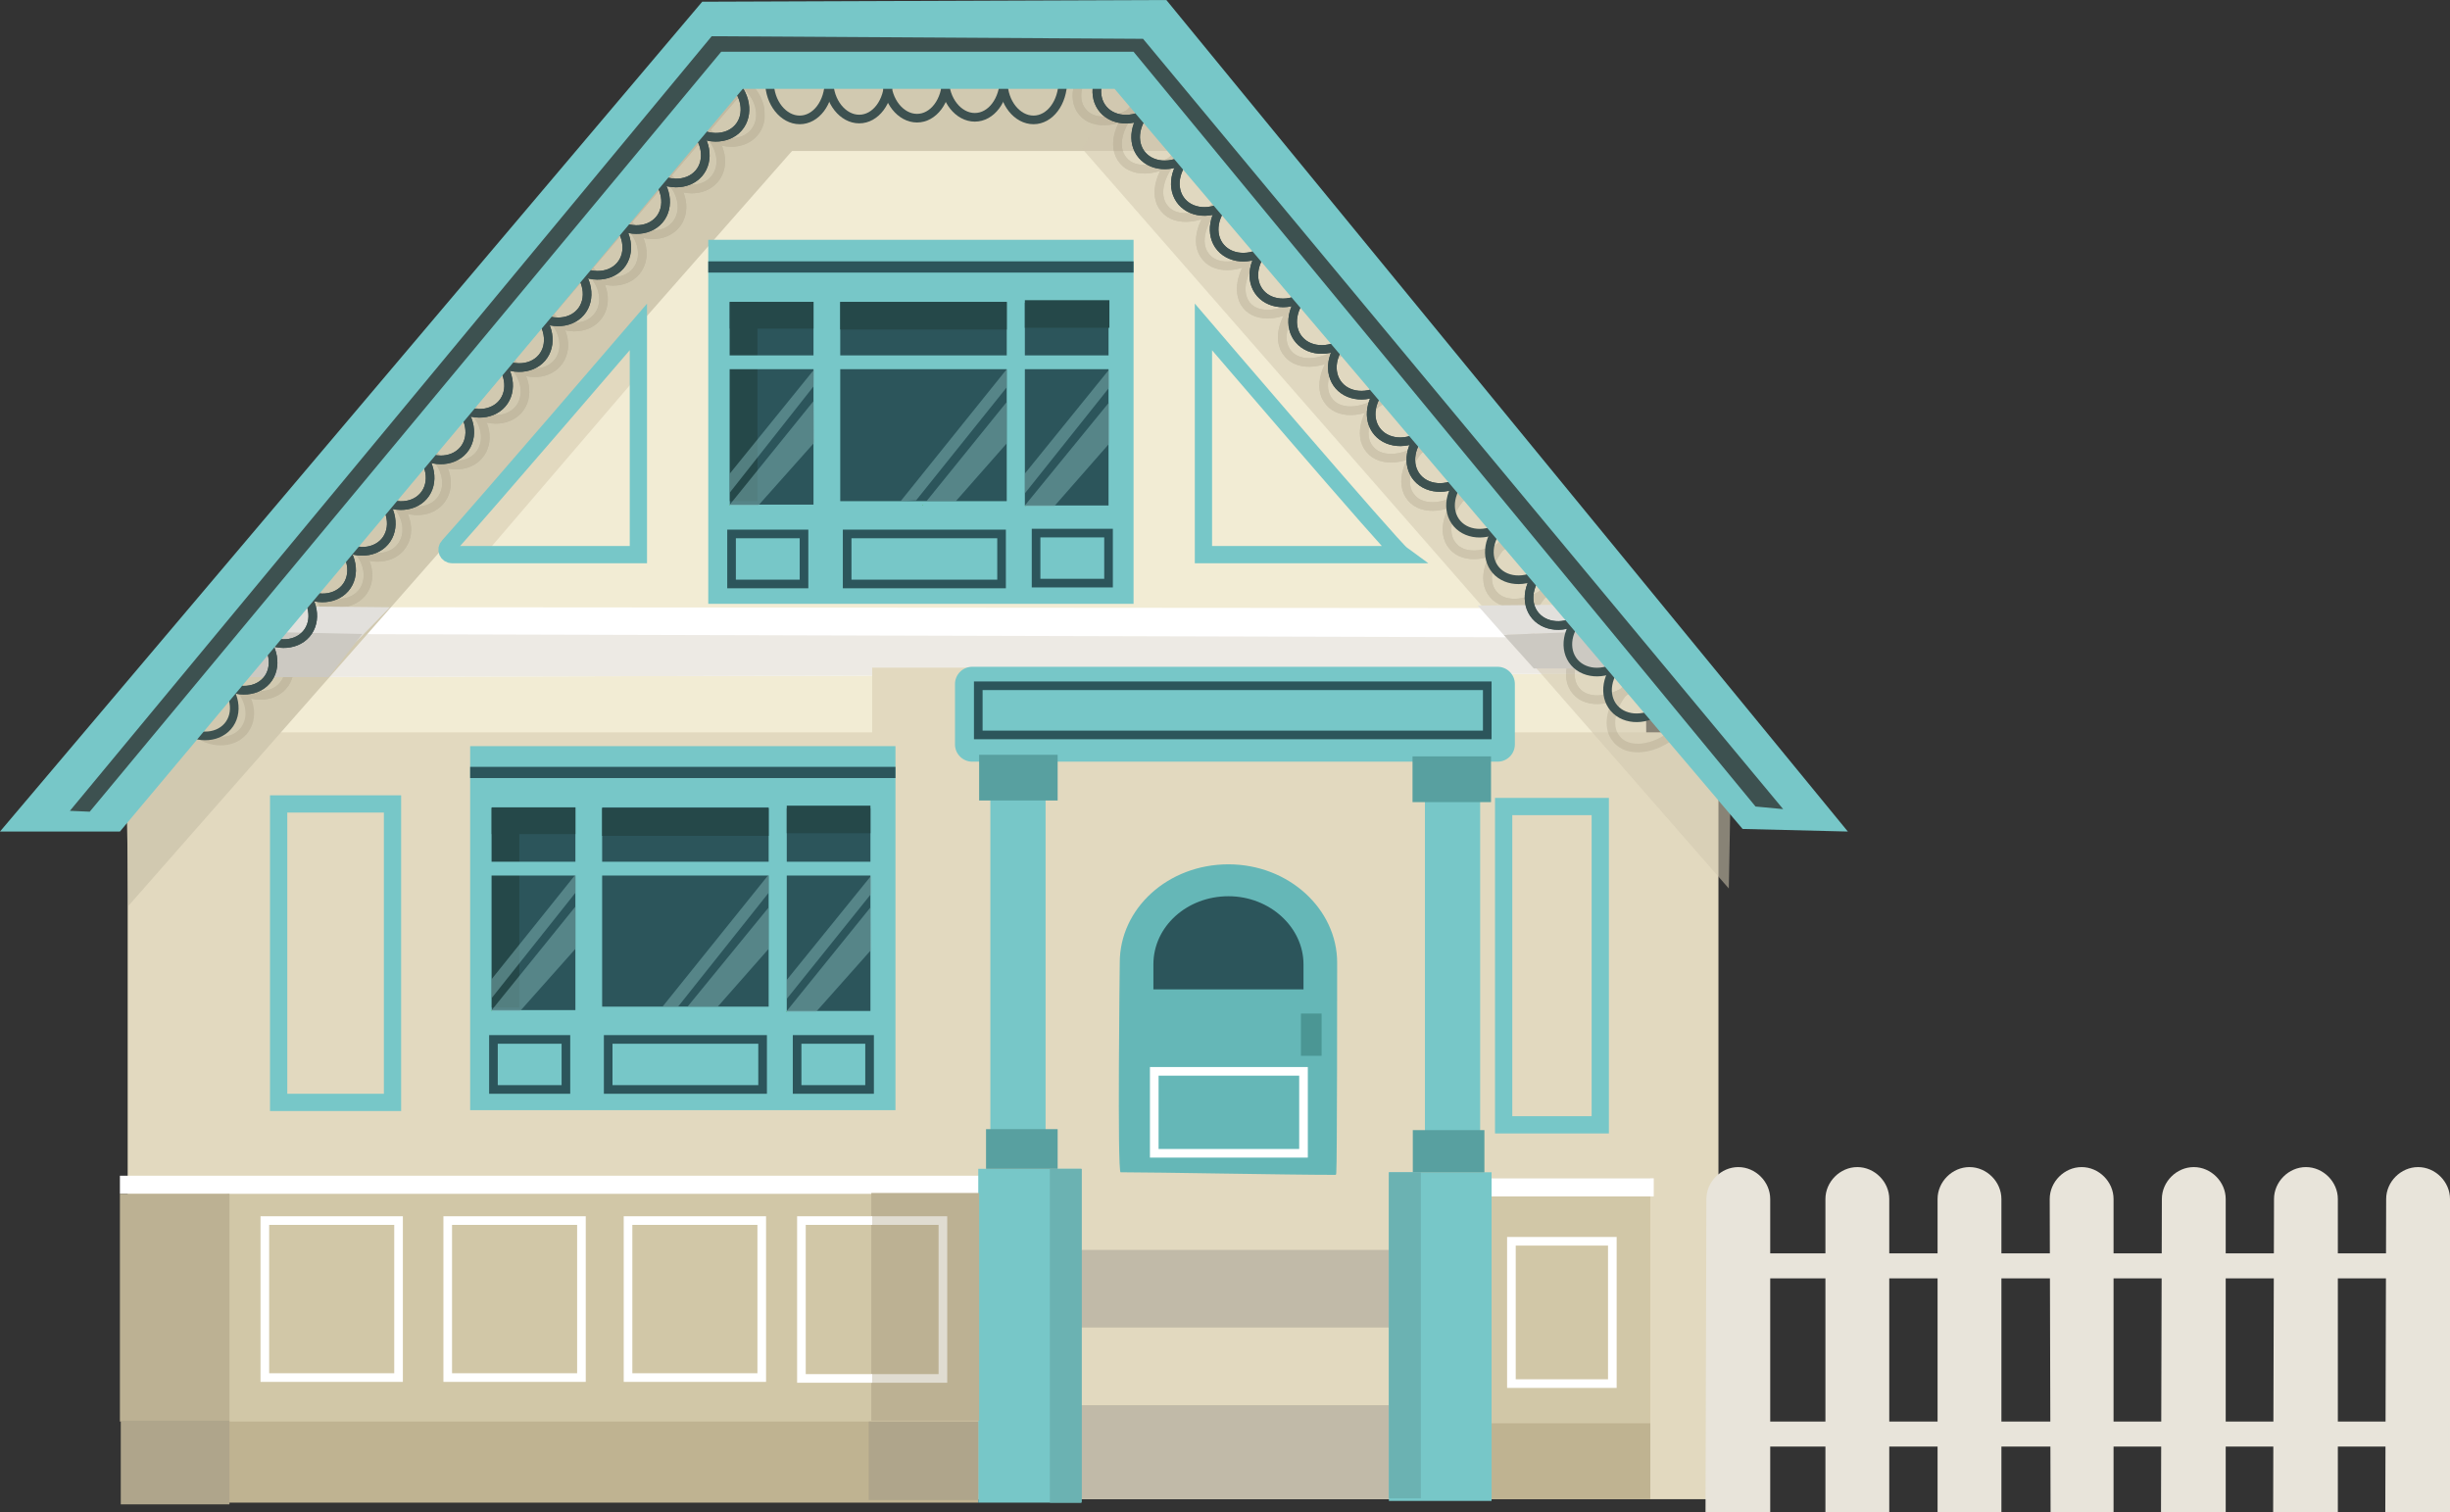 <?xml version="1.0" encoding="utf-8"?>
<!-- Generator: Adobe Illustrator 21.0.1, SVG Export Plug-In . SVG Version: 6.00 Build 0)  -->
<svg version="1.1" id="objects" xmlns="http://www.w3.org/2000/svg" xmlns:xlink="http://www.w3.org/1999/xlink" x="0px" y="0px"
	 viewBox="0 0 284 175.3" style="enable-background:new 0 0 284 175.3;" xml:space="preserve">
<rect x="0" y="0" width="284" height="175.3" fill="#333333" stroke="none"/>
<style type="text/css">
	.st0{display:none;opacity:0.33;fill:#DDDAD3;}
	.st1{fill:#F2ECD4;}
	.st2{fill:#FFFFFF;}
	.st3{fill:#EDEAE4;}
	.st4{fill:#E2D9BF;}
	.st5{fill:#D1C9B0;}
	.st6{fill:#D1C7A7;}
	.st7{opacity:0.25;}
	.st8{fill:none;stroke:#968D75;stroke-miterlimit:10;}
	.st9{fill:#E2E0DC;}
	.st10{fill:#CCC9C2;}
	.st11{fill:none;stroke:#77C7C8;stroke-width:2;stroke-miterlimit:10;}
	.st12{fill:#BFB391;}
	.st13{fill:#C1BAA8;}
	.st14{fill:none;stroke:#2EB220;stroke-miterlimit:10;}
	.st15{fill:#65B7B7;}
	.st16{fill:#2C555B;}
	.st17{fill:none;stroke:#FFFFFF;stroke-miterlimit:10;}
	.st18{fill:#4B9694;}
	.st19{fill:#77C7C8;}
	.st20{fill:none;stroke:#3D5150;stroke-miterlimit:10;}
	.st21{opacity:0.57;fill:#75A9AB;}
	.st22{fill:#254849;}
	.st23{fill:none;stroke:#2C555B;stroke-miterlimit:10;}
	.st24{opacity:0.57;}
	.st25{fill:#2EB220;}
	.st26{fill:#75A9AB;}
	.st27{fill:#BCB193;}
	.st28{fill:#AFA58B;}
	.st29{fill:none;stroke:#E0DCD1;stroke-miterlimit:10;}
	.st30{fill:#58A0A0;}
	.st31{fill:#6BB2B2;}
	.st32{opacity:0.54;fill:#D1C9B0;}
	.st33{fill:#3D5150;}
	.st34{fill:#E8E4DA;}
</style>
<g>
	<ellipse class="st0" cx="101.8" cy="176.8" rx="108.7" ry="9"/>
	<polygon class="st1" points="133.3,8.8 83.5,8.3 32.9,66.2 28.2,71.6 28.2,165 191.6,165 190.7,71.6 	"/>
	<polygon class="st2" points="35.2,70.4 44.9,70.4 45.4,70.4 180.5,70.5 186.5,78.1 27.4,78.5 	"/>
	<polygon class="st3" points="30.3,78.5 34.9,73.5 183.2,73.9 186.5,78.1 	"/>
	<path class="st4" d="M197.9,173.8H16.1c-0.7,0-1.3-0.6-1.3-1.3V86.2c0-0.7,0.6-1.3,1.3-1.3h181.8c0.7,0,1.3,0.6,1.3,1.3v86.3
		C199.1,173.2,198.5,173.8,197.9,173.8z"/>
	<polyline class="st5" points="14.5,83.1 14.9,105 99.9,8.3 83.9,7.3 27.4,70.3 	"/>
	<rect x="101.1" y="77.4" class="st4" width="14.7" height="61.1"/>
	<polygon class="st4" points="101.8,83.5 136.1,83.5 151.5,83.5 151.5,92.2 151.5,131.9 144.6,132.8 144.5,91.1 101.9,91.2 	"/>
	<rect x="26.3" y="136.6" class="st6" width="165" height="36.6"/>
	<g class="st7">
		<g>
			<path class="st8" d="M81.7,15.3c1.8,1.6,4.4,1.6,5.7,0.1c1.3-1.5,0.9-4-1-5.6c0,0-0.1-0.1-0.1-0.1l-4.7,5.5
				C81.6,15.3,81.7,15.3,81.7,15.3z"/>
		</g>
		<g>
			<path class="st8" d="M81.7,15.3c1.8,1.6,4.4,1.6,5.7,0.1c1.3-1.5,0.9-4-1-5.6c0,0-0.1-0.1-0.1-0.1l-4.7,5.5
				C81.6,15.3,81.7,15.3,81.7,15.3z"/>
		</g>
		<g>
			<path class="st8" d="M77.1,20.7c1.8,1.6,4.4,1.6,5.7,0.1c1.3-1.5,0.9-4-1-5.6c0,0-0.1-0.1-0.1-0.1L77,20.6
				C77.1,20.6,77.1,20.6,77.1,20.7z"/>
		</g>
		<g>
			<path class="st8" d="M77.1,20.7c1.8,1.6,4.4,1.6,5.7,0.1c1.3-1.5,0.9-4-1-5.6c0,0-0.1-0.1-0.1-0.1L77,20.6
				C77.1,20.6,77.1,20.6,77.1,20.7z"/>
		</g>
		<g>
			<path class="st8" d="M72.6,26c1.8,1.6,4.4,1.6,5.7,0.1c1.3-1.5,0.9-4-1-5.6c0,0-0.1-0.1-0.1-0.1l-4.7,5.5
				C72.5,25.9,72.5,26,72.6,26z"/>
		</g>
		<g>
			<path class="st8" d="M72.6,26c1.8,1.6,4.4,1.6,5.7,0.1c1.3-1.5,0.9-4-1-5.6c0,0-0.1-0.1-0.1-0.1l-4.7,5.5
				C72.5,25.9,72.5,26,72.6,26z"/>
		</g>
		<g>
			<path class="st8" d="M68,31.4c1.8,1.6,4.4,1.6,5.7,0.1c1.3-1.5,0.9-4-1-5.6c0,0-0.1-0.1-0.1-0.1l-4.7,5.5
				C68,31.3,68,31.3,68,31.4z"/>
		</g>
		<g>
			<path class="st8" d="M68,31.4c1.8,1.6,4.4,1.6,5.7,0.1c1.3-1.5,0.9-4-1-5.6c0,0-0.1-0.1-0.1-0.1l-4.7,5.5
				C68,31.3,68,31.3,68,31.4z"/>
		</g>
		<g>
			<path class="st8" d="M63.5,36.7c1.8,1.6,4.4,1.6,5.7,0.1c1.3-1.5,0.9-4-1-5.6c0,0-0.1-0.1-0.1-0.1l-4.7,5.5
				C63.4,36.6,63.4,36.7,63.5,36.7z"/>
		</g>
		<g>
			<path class="st8" d="M63.5,36.7c1.8,1.6,4.4,1.6,5.7,0.1c1.3-1.5,0.9-4-1-5.6c0,0-0.1-0.1-0.1-0.1l-4.7,5.5
				C63.4,36.6,63.4,36.7,63.5,36.7z"/>
		</g>
		<g>
			<path class="st8" d="M58.9,42c1.8,1.6,4.4,1.6,5.7,0.1c1.3-1.5,0.9-4-1-5.6c0,0-0.1-0.1-0.1-0.1l-4.7,5.5
				C58.8,42,58.9,42,58.9,42z"/>
		</g>
		<g>
			<path class="st8" d="M58.9,42c1.8,1.6,4.4,1.6,5.7,0.1c1.3-1.5,0.9-4-1-5.6c0,0-0.1-0.1-0.1-0.1l-4.7,5.5
				C58.8,42,58.9,42,58.9,42z"/>
		</g>
		<g>
			<path class="st8" d="M54.4,47.4c1.8,1.6,4.4,1.6,5.7,0.1c1.3-1.5,0.9-4-1-5.6c0,0-0.1-0.1-0.1-0.1l-4.7,5.5
				C54.3,47.3,54.3,47.3,54.4,47.4z"/>
		</g>
		<g>
			<path class="st8" d="M54.4,47.4c1.8,1.6,4.4,1.6,5.7,0.1c1.3-1.5,0.9-4-1-5.6c0,0-0.1-0.1-0.1-0.1l-4.7,5.5
				C54.3,47.3,54.3,47.3,54.4,47.4z"/>
		</g>
		<g>
			<path class="st8" d="M49.8,52.7c1.8,1.6,4.4,1.6,5.7,0.1c1.3-1.5,0.9-4-1-5.6c0,0-0.1-0.1-0.1-0.1l-4.7,5.5
				C49.7,52.6,49.8,52.7,49.8,52.7z"/>
		</g>
		<g>
			<path class="st8" d="M49.8,52.7c1.8,1.6,4.4,1.6,5.7,0.1c1.3-1.5,0.9-4-1-5.6c0,0-0.1-0.1-0.1-0.1l-4.7,5.5
				C49.7,52.6,49.8,52.7,49.8,52.7z"/>
		</g>
		<g>
			<path class="st8" d="M45.3,58c1.8,1.6,4.4,1.6,5.7,0.1c1.3-1.5,0.9-4-1-5.6c0,0-0.1-0.1-0.1-0.1l-4.7,5.5
				C45.2,58,45.2,58,45.3,58z"/>
		</g>
		<g>
			<path class="st8" d="M45.3,58c1.8,1.6,4.4,1.6,5.7,0.1c1.3-1.5,0.9-4-1-5.6c0,0-0.1-0.1-0.1-0.1l-4.7,5.5
				C45.2,58,45.2,58,45.3,58z"/>
		</g>
		<g>
			<path class="st8" d="M40.7,63.4c1.8,1.6,4.4,1.6,5.7,0.1c1.3-1.5,0.9-4-1-5.6c0,0-0.1-0.1-0.1-0.1l-4.7,5.5
				C40.6,63.3,40.7,63.3,40.7,63.4z"/>
		</g>
		<g>
			<path class="st8" d="M40.7,63.4c1.8,1.6,4.4,1.6,5.7,0.1c1.3-1.5,0.9-4-1-5.6c0,0-0.1-0.1-0.1-0.1l-4.7,5.5
				C40.6,63.3,40.7,63.3,40.7,63.4z"/>
		</g>
		<g>
			<path class="st8" d="M36.2,68.7c1.8,1.6,4.4,1.6,5.7,0.1c1.3-1.5,0.9-4-1-5.6c0,0-0.1-0.1-0.1-0.1L36,68.6
				C36.1,68.6,36.1,68.7,36.2,68.7z"/>
		</g>
		<g>
			<path class="st8" d="M36.2,68.7c1.8,1.6,4.4,1.6,5.7,0.1c1.3-1.5,0.9-4-1-5.6c0,0-0.1-0.1-0.1-0.1L36,68.6
				C36.1,68.6,36.1,68.7,36.2,68.7z"/>
		</g>
		<g>
			<path class="st8" d="M31.6,74.1c1.8,1.6,4.4,1.6,5.7,0.1c1.3-1.5,0.9-4-1-5.6c0,0-0.1-0.1-0.1-0.1l-4.7,5.5
				C31.5,74,31.6,74,31.6,74.1z"/>
		</g>
		<g>
			<path class="st8" d="M31.6,74.1c1.8,1.6,4.4,1.6,5.7,0.1c1.3-1.5,0.9-4-1-5.6c0,0-0.1-0.1-0.1-0.1l-4.7,5.5
				C31.5,74,31.6,74,31.6,74.1z"/>
		</g>
		<g>
			<path class="st8" d="M27.1,79.4c1.8,1.6,4.4,1.6,5.7,0.1c1.3-1.5,0.9-4-1-5.6c0,0-0.1-0.1-0.1-0.1l-4.7,5.5
				C27,79.3,27,79.4,27.1,79.4z"/>
		</g>
		<g>
			<path class="st8" d="M27.1,79.4c1.8,1.6,4.4,1.6,5.7,0.1c1.3-1.5,0.9-4-1-5.6c0,0-0.1-0.1-0.1-0.1l-4.7,5.5
				C27,79.3,27,79.4,27.1,79.4z"/>
		</g>
		<g>
			<path class="st8" d="M22.5,84.7c1.8,1.6,4.4,1.6,5.7,0.1c1.3-1.5,0.9-4-1-5.6c0,0-0.1-0.1-0.1-0.1l-4.7,5.5
				C22.4,84.7,22.5,84.7,22.5,84.7z"/>
		</g>
	</g>
	<polygon class="st9" points="45.2,70.4 34.7,70.3 30.9,74.7 40.8,74.9 	"/>
	<polygon class="st10" points="42,73.5 38.1,78.5 28.3,78.5 32.8,73.3 	"/>
	<polygon class="st4" points="51,64.3 74,37.9 74,43.5 56,64.5 	"/>
	<path class="st11" d="M52,63.3C56.4,58.4,74,37.9,74,37.9v26.4H52.4C51.9,64.3,51.6,63.7,52,63.3z"/>
	<path class="st11" d="M162.5,64.3c-1.1-0.8-23-26.4-23-26.4v26.4H162.5z"/>
	<rect x="32.3" y="93.2" class="st11" width="13.2" height="34.6"/>
	<rect x="13.9" y="136.3" class="st2" width="100" height="2.1"/>
	<rect x="26.5" y="164.8" class="st12" width="86.9" height="9.4"/>
	<rect x="172.9" y="165" class="st12" width="18.4" height="8.8"/>
	<g>
		<rect x="123.1" y="135.9" class="st4" width="37.9" height="9.2"/>
		<rect x="123.1" y="144.9" class="st13" width="37.9" height="9.2"/>
		<rect x="123.1" y="153.9" class="st4" width="37.9" height="9.2"/>
		<rect x="123.1" y="162.9" class="st13" width="37.9" height="10.9"/>
	</g>
	<path class="st14" d="M153.4,126.4"/>
	<g>
		<path class="st15" d="M155,111.6c0,0.5,0,23.7-0.1,24.3c0,0.1,0,0.3-0.1,0.3c-5.7,0-20.6-0.3-24.9-0.3c-0.4,0-0.1-23.9-0.1-24.3
			c0-6.3,5.6-11.4,12.6-11.4S155,105.4,155,111.6z"/>
		<path class="st16" d="M151.1,114.7c0-1.7,0-2.8,0-2.9c0-4.3-3.9-7.9-8.7-7.9c-4.8,0-8.7,3.5-8.7,7.9c0,0.1,0,1.2,0,2.9
			L151.1,114.7z"/>
		<rect x="133.8" y="124.2" class="st17" width="17.3" height="9.5"/>
		<rect x="150.8" y="117.5" class="st18" width="2.4" height="4.9"/>
	</g>
	<rect x="113.4" y="135.5" class="st19" width="11.9" height="38.7"/>
	<rect x="174.3" y="93.5" class="st11" width="11.2" height="36.9"/>
	<rect x="172.8" y="136.6" class="st2" width="18.9" height="2.1"/>
	<g>
		<g>
			<path class="st20" d="M79.9,14.7c1.8,1.6,4.4,1.6,5.7,0.1c1.3-1.5,0.9-4-1-5.6c0,0-0.1-0.1-0.1-0.1l-4.7,5.5
				C79.8,14.6,79.8,14.7,79.9,14.7z"/>
		</g>
		<g>
			<path class="st20" d="M79.9,14.7c1.8,1.6,4.4,1.6,5.7,0.1c1.3-1.5,0.9-4-1-5.6c0,0-0.1-0.1-0.1-0.1l-4.7,5.5
				C79.8,14.6,79.8,14.7,79.9,14.7z"/>
		</g>
		<g>
			<path class="st20" d="M75.3,20c1.8,1.6,4.4,1.6,5.7,0.1c1.3-1.5,0.9-4-1-5.6c0,0-0.1-0.1-0.1-0.1l-4.7,5.5
				C75.2,20,75.3,20,75.3,20z"/>
		</g>
		<g>
			<path class="st20" d="M75.3,20c1.8,1.6,4.4,1.6,5.7,0.1c1.3-1.5,0.9-4-1-5.6c0,0-0.1-0.1-0.1-0.1l-4.7,5.5
				C75.2,20,75.3,20,75.3,20z"/>
		</g>
		<g>
			<path class="st20" d="M70.7,25.4c1.8,1.6,4.4,1.6,5.7,0.1c1.3-1.5,0.9-4-1-5.6c0,0-0.1-0.1-0.1-0.1l-4.7,5.5
				C70.7,25.3,70.7,25.3,70.7,25.4z"/>
		</g>
		<g>
			<path class="st20" d="M70.7,25.4c1.8,1.6,4.4,1.6,5.7,0.1c1.3-1.5,0.9-4-1-5.6c0,0-0.1-0.1-0.1-0.1l-4.7,5.5
				C70.7,25.3,70.7,25.3,70.7,25.4z"/>
		</g>
		<g>
			<path class="st20" d="M66.2,30.7c1.8,1.6,4.4,1.6,5.7,0.1c1.3-1.5,0.9-4-1-5.6c0,0-0.1-0.1-0.1-0.1l-4.7,5.5
				C66.1,30.6,66.1,30.7,66.2,30.7z"/>
		</g>
		<g>
			<path class="st20" d="M66.2,30.7c1.8,1.6,4.4,1.6,5.7,0.1c1.3-1.5,0.9-4-1-5.6c0,0-0.1-0.1-0.1-0.1l-4.7,5.5
				C66.1,30.6,66.1,30.7,66.2,30.7z"/>
		</g>
		<g>
			<path class="st20" d="M61.6,36.1c1.8,1.6,4.4,1.6,5.7,0.1c1.3-1.5,0.9-4-1-5.6c0,0-0.1-0.1-0.1-0.1l-4.7,5.5
				C61.6,36,61.6,36,61.6,36.1z"/>
		</g>
		<g>
			<path class="st20" d="M61.6,36.1c1.8,1.6,4.4,1.6,5.7,0.1c1.3-1.5,0.9-4-1-5.6c0,0-0.1-0.1-0.1-0.1l-4.7,5.5
				C61.6,36,61.6,36,61.6,36.1z"/>
		</g>
		<g>
			<path class="st20" d="M57.1,41.4c1.8,1.6,4.4,1.6,5.7,0.1c1.3-1.5,0.9-4-1-5.6c0,0-0.1-0.1-0.1-0.1L57,41.3
				C57,41.3,57,41.4,57.1,41.4z"/>
		</g>
		<g>
			<path class="st20" d="M57.1,41.4c1.8,1.6,4.4,1.6,5.7,0.1c1.3-1.5,0.9-4-1-5.6c0,0-0.1-0.1-0.1-0.1L57,41.3
				C57,41.3,57,41.4,57.1,41.4z"/>
		</g>
		<g>
			<path class="st20" d="M52.5,46.7c1.8,1.6,4.4,1.6,5.7,0.1c1.3-1.5,0.9-4-1-5.6c0,0-0.1-0.1-0.1-0.1l-4.7,5.5
				C52.4,46.6,52.5,46.7,52.5,46.7z"/>
		</g>
		<g>
			<path class="st20" d="M52.5,46.7c1.8,1.6,4.4,1.6,5.7,0.1c1.3-1.5,0.9-4-1-5.6c0,0-0.1-0.1-0.1-0.1l-4.7,5.5
				C52.4,46.6,52.5,46.7,52.5,46.7z"/>
		</g>
		<g>
			<path class="st20" d="M48,52.1c1.8,1.6,4.4,1.6,5.7,0.1c1.3-1.5,0.9-4-1-5.6c0,0-0.1-0.1-0.1-0.1l-4.7,5.5
				C47.9,52,47.9,52,48,52.1z"/>
		</g>
		<g>
			<path class="st20" d="M48,52.1c1.8,1.6,4.4,1.6,5.7,0.1c1.3-1.5,0.9-4-1-5.6c0,0-0.1-0.1-0.1-0.1l-4.7,5.5
				C47.9,52,47.9,52,48,52.1z"/>
		</g>
		<g>
			<path class="st20" d="M43.4,57.4c1.8,1.6,4.4,1.6,5.7,0.1c1.3-1.5,0.9-4-1-5.6c0,0-0.1-0.1-0.1-0.1l-4.7,5.5
				C43.3,57.3,43.4,57.4,43.4,57.4z"/>
		</g>
		<g>
			<path class="st20" d="M43.4,57.4c1.8,1.6,4.4,1.6,5.7,0.1c1.3-1.5,0.9-4-1-5.6c0,0-0.1-0.1-0.1-0.1l-4.7,5.5
				C43.3,57.3,43.4,57.4,43.4,57.4z"/>
		</g>
		<g>
			<path class="st20" d="M38.9,62.7c1.8,1.6,4.4,1.6,5.7,0.1c1.3-1.5,0.9-4-1-5.6c0,0-0.1-0.1-0.1-0.1l-4.7,5.5
				C38.8,62.7,38.8,62.7,38.9,62.7z"/>
		</g>
		<g>
			<path class="st20" d="M38.9,62.7c1.8,1.6,4.4,1.6,5.7,0.1c1.3-1.5,0.9-4-1-5.6c0,0-0.1-0.1-0.1-0.1l-4.7,5.5
				C38.8,62.7,38.8,62.7,38.9,62.7z"/>
		</g>
		<g>
			<path class="st20" d="M34.3,68.1c1.8,1.6,4.4,1.6,5.7,0.1c1.3-1.5,0.9-4-1-5.6c0,0-0.1-0.1-0.1-0.1L34.2,68
				C34.2,68,34.3,68,34.3,68.1z"/>
		</g>
		<g>
			<path class="st20" d="M34.3,68.1c1.8,1.6,4.4,1.6,5.7,0.1c1.3-1.5,0.9-4-1-5.6c0,0-0.1-0.1-0.1-0.1L34.2,68
				C34.2,68,34.3,68,34.3,68.1z"/>
		</g>
		<g>
			<path class="st20" d="M29.8,73.4c1.8,1.6,4.4,1.6,5.7,0.1c1.3-1.5,0.9-4-1-5.6c0,0-0.1-0.1-0.1-0.1l-4.7,5.5
				C29.7,73.3,29.7,73.4,29.8,73.4z"/>
		</g>
		<g>
			<path class="st20" d="M29.8,73.4c1.8,1.6,4.4,1.6,5.7,0.1c1.3-1.5,0.9-4-1-5.6c0,0-0.1-0.1-0.1-0.1l-4.7,5.5
				C29.7,73.3,29.7,73.4,29.8,73.4z"/>
		</g>
		<g>
			<path class="st20" d="M25.2,78.8c1.8,1.6,4.4,1.6,5.7,0.1c1.3-1.5,0.9-4-1-5.6c0,0-0.1-0.1-0.1-0.1l-4.7,5.5
				C25.1,78.7,25.2,78.7,25.2,78.8z"/>
		</g>
		<g>
			<path class="st20" d="M25.2,78.8c1.8,1.6,4.4,1.6,5.7,0.1c1.3-1.5,0.9-4-1-5.6c0,0-0.1-0.1-0.1-0.1l-4.7,5.5
				C25.1,78.7,25.2,78.7,25.2,78.8z"/>
		</g>
		<g>
			<path class="st20" d="M20.7,84.1c1.8,1.6,4.4,1.6,5.7,0.1c1.3-1.5,0.9-4-1-5.6c0,0-0.1-0.1-0.1-0.1L20.5,84
				C20.6,84,20.6,84.1,20.7,84.1z"/>
		</g>
	</g>
	<polygon class="st21" points="104.4,53.7 117.2,35.7 117.2,38.1 106.2,53.7 	"/>
	<g>
		<g>
			<rect x="82.1" y="27.8" class="st19" width="49.3" height="42.2"/>
			<rect x="84.6" y="35" class="st16" width="9.7" height="23.5"/>
			<rect x="118.8" y="35.1" class="st16" width="9.7" height="23.5"/>
			<rect x="97.4" y="35" class="st16" width="19.3" height="23.1"/>
			<rect x="84.6" y="35" class="st22" width="3.2" height="23.1"/>
			<rect x="84.6" y="35" class="st22" width="9.7" height="3.1"/>
			<rect x="83.5" y="41.2" class="st19" width="45.9" height="1.6"/>
			<rect x="84.8" y="61.9" class="st23" width="8.4" height="5.8"/>
			<rect x="120.1" y="61.8" class="st23" width="8.4" height="5.8"/>
			<rect x="98.2" y="61.9" class="st23" width="17.9" height="5.8"/>
			<rect x="97.4" y="35" class="st22" width="19.3" height="3.2"/>
			<rect x="118.8" y="34.8" class="st22" width="9.8" height="3.2"/>
			<rect x="82.1" y="30.3" class="st16" width="49.3" height="1.3"/>
		</g>
		<g class="st24">
			<polygon class="st25" points="118.8,58.7 118.9,58.7 118.9,58.6 			"/>
		</g>
		<g>
			<g class="st24">
				<polygon class="st26" points="128.6,44.9 128.6,42.8 118.8,54.9 118.8,57.2 				"/>
				<polygon class="st26" points="128.6,51.4 128.6,46.6 118.8,58.6 118.8,58.7 122.2,58.7 				"/>
				<polygon class="st25" points="118.8,58.7 118.8,58.7 118.8,58.6 				"/>
			</g>
			<g class="st24">
				<polygon class="st26" points="94.3,44.8 94.4,42.8 84.6,54.9 84.6,57.1 				"/>
				<polygon class="st26" points="94.4,51.3 94.3,46.5 84.6,58.5 84.6,58.6 87.9,58.6 				"/>
				<polygon class="st25" points="84.5,58.6 84.6,58.6 84.6,58.5 				"/>
			</g>
			<g class="st24">
				<polygon class="st26" points="116.7,44.9 116.7,42.8 104.4,58.1 106.2,58 				"/>
				<polygon class="st26" points="116.7,51.4 116.7,46.6 107.4,58.1 107.4,58.1 110.8,58.1 				"/>
				<polygon class="st25" points="106.9,58.6 107,58.6 107,58.5 				"/>
			</g>
		</g>
	</g>
	<g>
		<g>
			<rect x="54.5" y="86.5" class="st19" width="49.3" height="42.2"/>
			<rect x="57" y="93.6" class="st16" width="9.7" height="23.5"/>
			<rect x="91.2" y="93.7" class="st16" width="9.7" height="23.5"/>
			<rect x="69.8" y="93.6" class="st16" width="19.3" height="23.1"/>
			<rect x="57" y="93.7" class="st22" width="3.2" height="23.1"/>
			<rect x="57" y="93.6" class="st22" width="9.7" height="3.1"/>
			<rect x="55.9" y="99.9" class="st19" width="45.9" height="1.6"/>
			<rect x="57.2" y="120.5" class="st23" width="8.4" height="5.8"/>
			<rect x="92.4" y="120.5" class="st23" width="8.4" height="5.8"/>
			<rect x="70.5" y="120.5" class="st23" width="17.9" height="5.8"/>
			<rect x="69.8" y="93.7" class="st22" width="19.3" height="3.2"/>
			<rect x="91.2" y="93.4" class="st22" width="9.7" height="3.2"/>
			<rect x="54.5" y="88.9" class="st16" width="49.3" height="1.3"/>
		</g>
		<g>
			<g class="st24">
				<polygon class="st26" points="101,103.6 101,101.5 91.2,113.6 91.2,115.8 				"/>
				<polygon class="st26" points="101,110.1 100.9,105.2 91.2,117.2 91.2,117.3 94.6,117.3 				"/>
				<polygon class="st25" points="91.1,117.3 91.2,117.3 91.2,117.2 				"/>
			</g>
			<g class="st24">
				<polygon class="st26" points="66.7,103.5 66.7,101.4 57,113.5 57,115.7 				"/>
				<polygon class="st26" points="66.7,110 66.7,105.1 57,117.1 57,117.2 60.3,117.2 				"/>
				<polygon class="st25" points="56.9,117.2 57,117.2 57,117.1 				"/>
			</g>
			<g class="st24">
				<polygon class="st26" points="89.1,103.5 89.1,101.4 76.8,116.7 78.6,116.7 				"/>
				<polygon class="st26" points="89.1,110 89.1,105.2 79.7,116.7 79.7,116.7 83.2,116.7 				"/>
				<polygon class="st25" points="79.3,117.3 79.3,117.3 79.3,117.2 				"/>
			</g>
		</g>
	</g>
	<rect x="101" y="138.3" class="st27" width="12.5" height="26.4"/>
	<rect x="100.7" y="164.8" class="st28" width="12.7" height="9.1"/>
	<polyline class="st29" points="101,141.5 109.3,141.5 109.3,159.8 101,159.8 	"/>
	<g>
		<rect x="175.2" y="143.9" class="st17" width="11.7" height="16.5"/>
		<g>
			<rect x="30.7" y="141.5" class="st17" width="15.5" height="18.2"/>
			<rect x="51.9" y="141.5" class="st17" width="15.5" height="18.2"/>
			<rect x="72.8" y="141.5" class="st17" width="15.5" height="18.2"/>
			<polyline class="st17" points="101.1,141.5 92.9,141.5 92.9,159.8 101.1,159.8 			"/>
		</g>
	</g>
	<rect x="13.9" y="138.4" class="st27" width="12.7" height="26.4"/>
	<rect x="14" y="164.7" class="st28" width="12.6" height="9.7"/>
	<g>
		<path class="st19" d="M173.6,88.3h-60.9c-1.1,0-2-0.9-2-2v-7c0-1.1,0.9-2,2-2h60.9c1.1,0,2,0.9,2,2v7
			C175.6,87.4,174.7,88.3,173.6,88.3z"/>
		<rect x="114.8" y="91.7" class="st19" width="6.4" height="40.1"/>
		<rect x="113.5" y="87.5" class="st30" width="9.1" height="5.3"/>
		
			<rect x="165.2" y="91.8" transform="matrix(-1 -1.224647e-16 1.224647e-16 -1 336.777 223.732)" class="st19" width="6.4" height="40.1"/>
		
			<rect x="163.8" y="87.6" transform="matrix(-1 -1.224647e-16 1.224647e-16 -1 336.637 180.589)" class="st30" width="9.1" height="5.3"/>
		<rect x="113.4" y="79.5" class="st23" width="59" height="5.7"/>
		<rect x="161" y="135.9" class="st19" width="11.9" height="38.1"/>
		<rect x="114.3" y="130.9" class="st30" width="8.3" height="4.6"/>
		
			<rect x="163.8" y="131.1" transform="matrix(-1 -1.224647e-16 1.224647e-16 -1 335.87 267.013)" class="st30" width="8.3" height="4.9"/>
		<rect x="121.7" y="135.5" class="st31" width="3.7" height="38.7"/>
		<rect x="161" y="135.9" class="st31" width="3.7" height="37.8"/>
	</g>
	<polyline class="st5" points="89,17.5 135.9,17.5 130.1,9.7 88.5,10.2 88.8,15.8 89.6,17.1 	"/>
	<g>
		<g>
			<path class="st20" d="M89.2,9.5c0,2.4,1.6,4.4,3.5,4.4c1.9,0,3.4-2,3.4-4.5c0-0.1,0-0.1,0-0.2l-6.8,0.1
				C89.2,9.4,89.2,9.5,89.2,9.5z"/>
		</g>
		<g>
			<path class="st20" d="M96.1,9.4c0,2.4,1.6,4.4,3.5,4.4c1.9,0,3.4-2,3.4-4.5c0-0.1,0-0.1,0-0.2l-6.8,0.1
				C96.1,9.2,96.1,9.3,96.1,9.4z"/>
		</g>
		<g>
			<path class="st20" d="M102.8,9.3c0,2.4,1.6,4.4,3.5,4.4c1.9,0,3.4-2,3.4-4.5c0-0.1,0-0.1,0-0.2l-6.8,0.1
				C102.8,9.2,102.8,9.2,102.8,9.3z"/>
		</g>
		<g>
			<path class="st20" d="M109.5,9.2c0,2.4,1.6,4.4,3.5,4.4c1.9,0,3.4-2,3.4-4.5c0-0.1,0-0.1,0-0.2L109.5,9
				C109.5,9.1,109.5,9.1,109.5,9.2z"/>
		</g>
		<g>
			<path class="st20" d="M116.3,9.5c0,2.4,1.6,4.4,3.5,4.4c1.9,0,3.4-2,3.4-4.5c0-0.1,0-0.1,0-0.2l-6.8,0.1
				C116.3,9.4,116.3,9.5,116.3,9.5z"/>
		</g>
	</g>
	<g>
		<polyline class="st32" points="200.8,81.1 200.4,103 125.5,17.3 131.4,5.3 187.9,68.3 		"/>
		<g class="st7">
			<g>
				<path class="st8" d="M132.3,12.2c-2.4,2.1-5.5,2.4-6.8,0.8c-1.4-1.6-0.5-4.6,1.9-6.6c0.1-0.1,0.1-0.1,0.2-0.1l4.9,5.8
					C132.4,12.1,132.3,12.2,132.3,12.2z"/>
			</g>
			<g>
				<path class="st8" d="M132.3,12.2c-2.4,2.1-5.5,2.4-6.8,0.8c-1.4-1.6-0.5-4.6,1.9-6.6c0.1-0.1,0.1-0.1,0.2-0.1l4.9,5.8
					C132.4,12.1,132.3,12.2,132.3,12.2z"/>
			</g>
			<g>
				<path class="st8" d="M137,17.8c-2.4,2.1-5.5,2.4-6.8,0.8c-1.4-1.6-0.5-4.6,1.9-6.6c0.1-0.1,0.1-0.1,0.2-0.1l4.9,5.8
					C137.1,17.7,137.1,17.8,137,17.8z"/>
			</g>
			<g>
				<path class="st8" d="M137,17.8c-2.4,2.1-5.5,2.4-6.8,0.8c-1.4-1.6-0.5-4.6,1.9-6.6c0.1-0.1,0.1-0.1,0.2-0.1l4.9,5.8
					C137.1,17.7,137.1,17.8,137,17.8z"/>
			</g>
			<g>
				<path class="st8" d="M141.8,23.4c-2.4,2.1-5.5,2.4-6.8,0.8c-1.4-1.6-0.5-4.6,1.9-6.6c0.1-0.1,0.1-0.1,0.2-0.1l4.9,5.8
					C141.9,23.3,141.9,23.4,141.8,23.4z"/>
			</g>
			<g>
				<path class="st8" d="M141.8,23.4c-2.4,2.1-5.5,2.4-6.8,0.8c-1.4-1.6-0.5-4.6,1.9-6.6c0.1-0.1,0.1-0.1,0.2-0.1l4.9,5.8
					C141.9,23.3,141.9,23.4,141.8,23.4z"/>
			</g>
			<g>
				<path class="st8" d="M146.6,29c-2.4,2.1-5.5,2.4-6.8,0.8c-1.4-1.6-0.5-4.6,1.9-6.6c0.1-0.1,0.1-0.1,0.2-0.1l4.9,5.8
					C146.7,28.9,146.6,28.9,146.6,29z"/>
			</g>
			<g>
				<path class="st8" d="M146.6,29c-2.4,2.1-5.5,2.4-6.8,0.8c-1.4-1.6-0.5-4.6,1.9-6.6c0.1-0.1,0.1-0.1,0.2-0.1l4.9,5.8
					C146.7,28.9,146.6,28.9,146.6,29z"/>
			</g>
			<g>
				<path class="st8" d="M151.3,34.6c-2.4,2.1-5.5,2.4-6.8,0.8s-0.5-4.6,1.9-6.6c0.1-0.1,0.1-0.1,0.2-0.1l4.9,5.8
					C151.4,34.5,151.4,34.5,151.3,34.6z"/>
			</g>
			<g>
				<path class="st8" d="M151.3,34.6c-2.4,2.1-5.5,2.4-6.8,0.8s-0.5-4.6,1.9-6.6c0.1-0.1,0.1-0.1,0.2-0.1l4.9,5.8
					C151.4,34.5,151.4,34.5,151.3,34.6z"/>
			</g>
			<g>
				<path class="st8" d="M156.1,40.2c-2.4,2.1-5.5,2.4-6.8,0.8c-1.4-1.6-0.5-4.6,1.9-6.6c0.1-0.1,0.1-0.1,0.2-0.1l4.9,5.8
					C156.2,40.1,156.2,40.1,156.1,40.2z"/>
			</g>
			<g>
				<path class="st8" d="M156.1,40.2c-2.4,2.1-5.5,2.4-6.8,0.8c-1.4-1.6-0.5-4.6,1.9-6.6c0.1-0.1,0.1-0.1,0.2-0.1l4.9,5.8
					C156.2,40.1,156.2,40.1,156.1,40.2z"/>
			</g>
			<g>
				<path class="st8" d="M160.9,45.8c-2.4,2.1-5.5,2.4-6.8,0.8c-1.4-1.6-0.5-4.6,1.9-6.6c0.1-0.1,0.1-0.1,0.2-0.1l4.9,5.8
					C161,45.7,160.9,45.7,160.9,45.8z"/>
			</g>
			<g>
				<path class="st8" d="M160.9,45.8c-2.4,2.1-5.5,2.4-6.8,0.8c-1.4-1.6-0.5-4.6,1.9-6.6c0.1-0.1,0.1-0.1,0.2-0.1l4.9,5.8
					C161,45.7,160.9,45.7,160.9,45.8z"/>
			</g>
			<g>
				<path class="st8" d="M165.6,51.3c-2.4,2.1-5.5,2.4-6.8,0.8c-1.4-1.6-0.5-4.6,1.9-6.6c0.1-0.1,0.1-0.1,0.2-0.1l4.9,5.8
					C165.7,51.2,165.7,51.3,165.6,51.3z"/>
			</g>
			<g>
				<path class="st8" d="M165.6,51.3c-2.4,2.1-5.5,2.4-6.8,0.8c-1.4-1.6-0.5-4.6,1.9-6.6c0.1-0.1,0.1-0.1,0.2-0.1l4.9,5.8
					C165.7,51.2,165.7,51.3,165.6,51.3z"/>
			</g>
			<g>
				<path class="st8" d="M170.4,56.9c-2.4,2.1-5.5,2.4-6.8,0.8c-1.4-1.6-0.5-4.6,1.9-6.6c0.1-0.1,0.1-0.1,0.2-0.1l4.9,5.8
					C170.5,56.8,170.5,56.9,170.4,56.9z"/>
			</g>
			<g>
				<path class="st8" d="M170.4,56.9c-2.4,2.1-5.5,2.4-6.8,0.8c-1.4-1.6-0.5-4.6,1.9-6.6c0.1-0.1,0.1-0.1,0.2-0.1l4.9,5.8
					C170.5,56.8,170.5,56.9,170.4,56.9z"/>
			</g>
			<g>
				<path class="st8" d="M175.2,62.5c-2.4,2.1-5.5,2.4-6.8,0.8c-1.4-1.6-0.5-4.6,1.9-6.6c0.1-0.1,0.1-0.1,0.2-0.1l4.9,5.8
					C175.3,62.4,175.2,62.5,175.2,62.5z"/>
			</g>
			<g>
				<path class="st8" d="M175.2,62.5c-2.4,2.1-5.5,2.4-6.8,0.8c-1.4-1.6-0.5-4.6,1.9-6.6c0.1-0.1,0.1-0.1,0.2-0.1l4.9,5.8
					C175.3,62.4,175.2,62.5,175.2,62.5z"/>
			</g>
			<g>
				<path class="st8" d="M179.9,68.1c-2.4,2.1-5.5,2.4-6.8,0.8c-1.4-1.6-0.5-4.6,1.9-6.6c0.1-0.1,0.1-0.1,0.2-0.1l4.9,5.8
					C180,68,180,68,179.9,68.1z"/>
			</g>
			<g>
				<path class="st8" d="M179.9,68.1c-2.4,2.1-5.5,2.4-6.8,0.8c-1.4-1.6-0.5-4.6,1.9-6.6c0.1-0.1,0.1-0.1,0.2-0.1l4.9,5.8
					C180,68,180,68,179.9,68.1z"/>
			</g>
			<g>
				<path class="st8" d="M184.7,73.7c-2.4,2.1-5.5,2.4-6.8,0.8c-1.4-1.6-0.5-4.6,1.9-6.6c0.1-0.1,0.1-0.1,0.2-0.1l4.9,5.8
					C184.8,73.6,184.8,73.6,184.7,73.7z"/>
			</g>
			<g>
				<path class="st8" d="M184.7,73.7c-2.4,2.1-5.5,2.4-6.8,0.8c-1.4-1.6-0.5-4.6,1.9-6.6c0.1-0.1,0.1-0.1,0.2-0.1l4.9,5.8
					C184.8,73.6,184.8,73.6,184.7,73.7z"/>
			</g>
			<g>
				<path class="st8" d="M189.5,79.3c-2.4,2.1-5.5,2.4-6.8,0.8c-1.4-1.6-0.5-4.6,1.9-6.6c0.1-0.1,0.1-0.1,0.2-0.1l4.9,5.8
					C189.6,79.2,189.5,79.2,189.5,79.3z"/>
			</g>
			<g>
				<path class="st8" d="M189.5,79.3c-2.4,2.1-5.5,2.4-6.8,0.8c-1.4-1.6-0.5-4.6,1.9-6.6c0.1-0.1,0.1-0.1,0.2-0.1l4.9,5.8
					C189.6,79.2,189.5,79.2,189.5,79.3z"/>
			</g>
			<g>
				<path class="st8" d="M194.2,84.9c-2.4,2.1-5.5,2.4-6.8,0.8c-1.4-1.6-0.5-4.6,1.9-6.6c0.1-0.1,0.1-0.1,0.2-0.1l4.9,5.8
					C194.3,84.8,194.3,84.8,194.2,84.9z"/>
			</g>
		</g>
		<polygon class="st9" points="171.3,70.2 181.8,70.1 186.9,73.1 174.3,73.6 		"/>
		<polygon class="st10" points="174.3,73.6 177.8,77.5 188.9,77.5 186.8,73.1 		"/>
	</g>
	<g>
		<g>
			<path class="st20" d="M133.6,12.6c-1.8,1.6-4.4,1.6-5.7,0.1c-1.3-1.5-0.9-4,1-5.6c0,0,0.1-0.1,0.1-0.1l4.7,5.5
				C133.7,12.5,133.6,12.6,133.6,12.6z"/>
		</g>
		<g>
			<path class="st20" d="M133.6,12.6c-1.8,1.6-4.4,1.6-5.7,0.1c-1.3-1.5-0.9-4,1-5.6c0,0,0.1-0.1,0.1-0.1l4.7,5.5
				C133.7,12.5,133.6,12.6,133.6,12.6z"/>
		</g>
		<g>
			<path class="st20" d="M138.1,17.9c-1.8,1.6-4.4,1.6-5.7,0.1c-1.3-1.5-0.9-4,1-5.6c0,0,0.1-0.1,0.1-0.1l4.7,5.5
				C138.2,17.9,138.2,17.9,138.1,17.9z"/>
		</g>
		<g>
			<path class="st20" d="M138.1,17.9c-1.8,1.6-4.4,1.6-5.7,0.1c-1.3-1.5-0.9-4,1-5.6c0,0,0.1-0.1,0.1-0.1l4.7,5.5
				C138.2,17.9,138.2,17.9,138.1,17.9z"/>
		</g>
		<g>
			<path class="st20" d="M142.7,23.3c-1.8,1.6-4.4,1.6-5.7,0.1c-1.3-1.5-0.9-4,1-5.6c0,0,0.1-0.1,0.1-0.1l4.7,5.5
				C142.8,23.2,142.7,23.2,142.7,23.3z"/>
		</g>
		<g>
			<path class="st20" d="M142.7,23.3c-1.8,1.6-4.4,1.6-5.7,0.1c-1.3-1.5-0.9-4,1-5.6c0,0,0.1-0.1,0.1-0.1l4.7,5.5
				C142.8,23.2,142.7,23.2,142.7,23.3z"/>
		</g>
		<g>
			<path class="st20" d="M147.2,28.6c-1.8,1.6-4.4,1.6-5.7,0.1c-1.3-1.5-0.9-4,1-5.6c0,0,0.1-0.1,0.1-0.1l4.7,5.5
				C147.3,28.5,147.3,28.6,147.2,28.6z"/>
		</g>
		<g>
			<path class="st20" d="M147.2,28.6c-1.8,1.6-4.4,1.6-5.7,0.1c-1.3-1.5-0.9-4,1-5.6c0,0,0.1-0.1,0.1-0.1l4.7,5.5
				C147.3,28.5,147.3,28.6,147.2,28.6z"/>
		</g>
		<g>
			<path class="st20" d="M151.8,33.9c-1.8,1.6-4.4,1.6-5.7,0.1c-1.3-1.5-0.9-4,1-5.6c0,0,0.1-0.1,0.1-0.1l4.7,5.5
				C151.9,33.9,151.8,33.9,151.8,33.9z"/>
		</g>
		<g>
			<path class="st20" d="M151.8,33.9c-1.8,1.6-4.4,1.6-5.7,0.1c-1.3-1.5-0.9-4,1-5.6c0,0,0.1-0.1,0.1-0.1l4.7,5.5
				C151.9,33.9,151.8,33.9,151.8,33.9z"/>
		</g>
		<g>
			<path class="st20" d="M156.3,39.3c-1.8,1.6-4.4,1.6-5.7,0.1c-1.3-1.5-0.9-4,1-5.6c0,0,0.1-0.1,0.1-0.1l4.7,5.5
				C156.4,39.2,156.4,39.2,156.3,39.3z"/>
		</g>
		<g>
			<path class="st20" d="M156.3,39.3c-1.8,1.6-4.4,1.6-5.7,0.1c-1.3-1.5-0.9-4,1-5.6c0,0,0.1-0.1,0.1-0.1l4.7,5.5
				C156.4,39.2,156.4,39.2,156.3,39.3z"/>
		</g>
		<g>
			<path class="st20" d="M160.9,44.6c-1.8,1.6-4.4,1.6-5.7,0.1c-1.3-1.5-0.9-4,1-5.6c0,0,0.1-0.1,0.1-0.1l4.7,5.5
				C161,44.5,160.9,44.6,160.9,44.6z"/>
		</g>
		<g>
			<path class="st20" d="M160.9,44.6c-1.8,1.6-4.4,1.6-5.7,0.1c-1.3-1.5-0.9-4,1-5.6c0,0,0.1-0.1,0.1-0.1l4.7,5.5
				C161,44.5,160.9,44.6,160.9,44.6z"/>
		</g>
		<g>
			<path class="st20" d="M165.4,50c-1.8,1.6-4.4,1.6-5.7,0.1c-1.3-1.5-0.9-4,1-5.6c0,0,0.1-0.1,0.1-0.1l4.7,5.5
				C165.5,49.9,165.5,49.9,165.4,50z"/>
		</g>
		<g>
			<path class="st20" d="M165.4,50c-1.8,1.6-4.4,1.6-5.7,0.1c-1.3-1.5-0.9-4,1-5.6c0,0,0.1-0.1,0.1-0.1l4.7,5.5
				C165.5,49.9,165.5,49.9,165.4,50z"/>
		</g>
		<g>
			<path class="st20" d="M170,55.3c-1.8,1.6-4.4,1.6-5.7,0.1c-1.3-1.5-0.9-4,1-5.6c0,0,0.1-0.1,0.1-0.1l4.7,5.5
				C170.1,55.2,170,55.3,170,55.3z"/>
		</g>
		<g>
			<path class="st20" d="M170,55.3c-1.8,1.6-4.4,1.6-5.7,0.1c-1.3-1.5-0.9-4,1-5.6c0,0,0.1-0.1,0.1-0.1l4.7,5.5
				C170.1,55.2,170,55.3,170,55.3z"/>
		</g>
		<g>
			<path class="st20" d="M174.6,60.6c-1.8,1.6-4.4,1.6-5.7,0.1c-1.3-1.5-0.9-4,1-5.6c0,0,0.1-0.1,0.1-0.1l4.7,5.5
				C174.6,60.6,174.6,60.6,174.6,60.6z"/>
		</g>
		<g>
			<path class="st20" d="M179.1,66c-1.8,1.6-4.4,1.6-5.7,0.1c-1.3-1.5-0.9-4,1-5.6c0,0,0.1-0.1,0.1-0.1l4.7,5.5
				C179.2,65.9,179.2,65.9,179.1,66z"/>
		</g>
		<g>
			<path class="st20" d="M183.7,71.3c-1.8,1.6-4.4,1.6-5.7,0.1c-1.3-1.5-0.9-4,1-5.6c0,0,0.1-0.1,0.1-0.1l4.7,5.5
				C183.7,71.2,183.7,71.3,183.7,71.3z"/>
		</g>
		<g>
			<path class="st20" d="M183.7,71.3c-1.8,1.6-4.4,1.6-5.7,0.1c-1.3-1.5-0.9-4,1-5.6c0,0,0.1-0.1,0.1-0.1l4.7,5.5
				C183.7,71.2,183.7,71.3,183.7,71.3z"/>
		</g>
		<g>
			<path class="st20" d="M188.2,76.7c-1.8,1.6-4.4,1.6-5.7,0.1c-1.3-1.5-0.9-4,1-5.6c0,0,0.1-0.1,0.1-0.1l4.7,5.5
				C188.3,76.6,188.3,76.6,188.2,76.7z"/>
		</g>
		<g>
			<path class="st20" d="M192.8,82c-1.8,1.6-4.4,1.6-5.7,0.1c-1.3-1.5-0.9-4,1-5.6c0,0,0.1-0.1,0.1-0.1l4.7,5.5
				C192.9,81.9,192.8,82,192.8,82z"/>
		</g>
	</g>
	<g>
		<polygon class="st19" points="135.2,0 81.4,0.2 0,96.4 13.9,96.4 86.1,10.3 129.2,10.3 202,96.1 214.2,96.4 		"/>
		<polygon class="st33" points="203.5,93.5 206.7,93.8 132.5,4.5 82.6,4.2 82.5,4.2 8.1,94 10.4,94.1 83.6,6 131.4,6 		"/>
	</g>
	<g>
		<path class="st34" d="M205.2,175.3V139c0-2-1.7-3.7-3.7-3.7l0,0c-2,0-3.7,1.7-3.7,3.7l-0.1,36.3L205.2,175.3z"/>
		<path class="st34" d="M219,175.3V139c0-2-1.7-3.7-3.7-3.7l0,0c-2,0-3.7,1.7-3.7,3.7l0,36.3L219,175.3z"/>
		<path class="st34" d="M232,175.3V139c0-2-1.7-3.7-3.7-3.7l0,0c-2,0-3.7,1.7-3.7,3.7l0,36.3L232,175.3z"/>
		<path class="st34" d="M245,175.3V139c0-2-1.7-3.7-3.7-3.7l0,0c-2,0-3.7,1.7-3.7,3.7l0.1,36.3L245,175.3z"/>
		<path class="st34" d="M258,175.3V139c0-2-1.7-3.7-3.7-3.7l0,0c-2,0-3.7,1.7-3.7,3.7l-0.1,36.3L258,175.3z"/>
		<path class="st34" d="M271,175.3V139c0-2-1.7-3.7-3.7-3.7h0c-2,0-3.7,1.7-3.7,3.7l-0.1,36.3L271,175.3z"/>
		<path class="st34" d="M284,175.3V139c0-2-1.7-3.7-3.7-3.7l0,0c-2,0-3.7,1.7-3.7,3.7l-0.1,36.3L284,175.3z"/>
		<rect x="198.5" y="145.3" class="st34" width="84.4" height="2.9"/>
		<rect x="198.5" y="164.8" class="st34" width="85.3" height="2.9"/>
	</g>
</g>
</svg>
